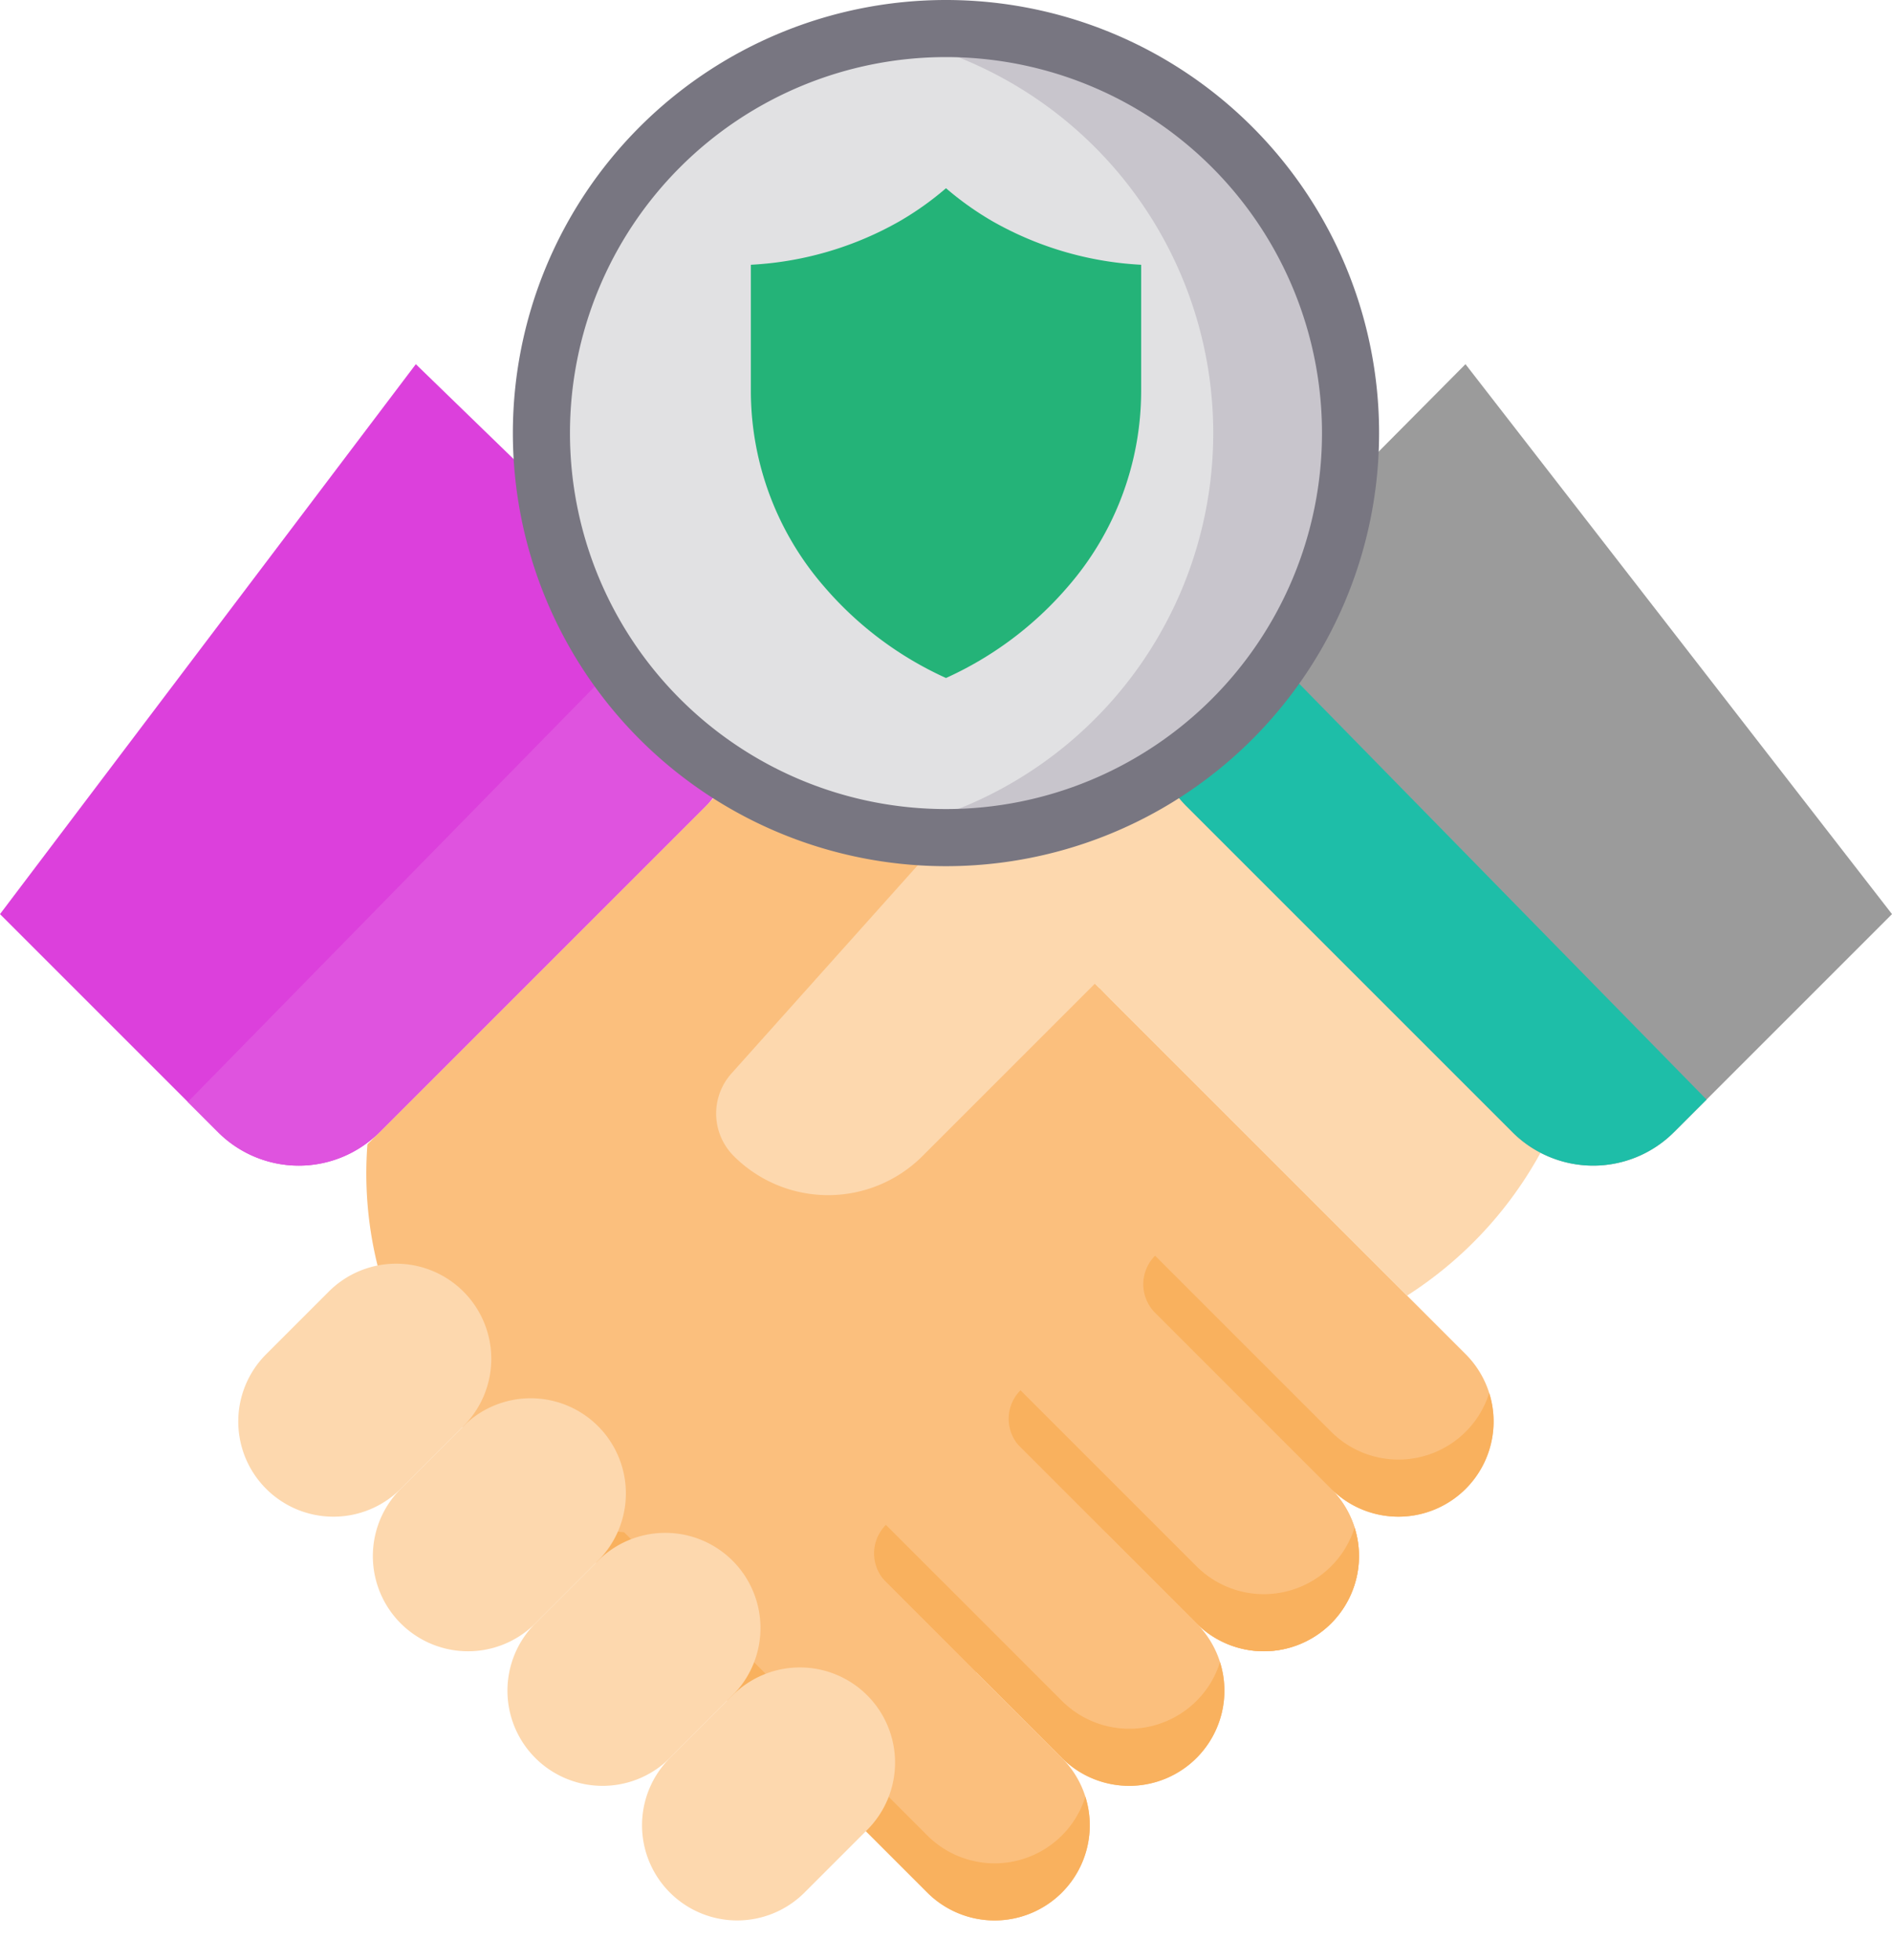 <svg xmlns="http://www.w3.org/2000/svg" width="265.926" height="275.481" viewBox="0 0 265.926 275.481">
  <g id="Grupo_95" data-name="Grupo 95" transform="translate(-7.5 -0.001)">
    <path id="Trazado_247" data-name="Trazado 247" d="M131.124,311.451l-11.692-11.692a53.628,53.628,0,0,1-15.549-42.033h0l49.185-49.185h0A53.628,53.628,0,0,1,195.1,224.09l11.692,11.692,36.018,38.8-72.562,78.008Z" transform="translate(-44.738 -96.884)" fill="#fbbf7d"/>
    <path id="Trazado_248" data-name="Trazado 248" d="M283.2,259.59l51.455,51.455a13.377,13.377,0,0,1,0,18.917h0a13.377,13.377,0,0,1-18.917,0l-28.754-28.754m0,0,28.754,28.754a13.377,13.377,0,0,1,0,18.917h0a13.377,13.377,0,0,1-18.917,0l-28.754-28.754" transform="translate(-121.148 -120.693)" fill="#fbbf7d"/>
    <path id="Trazado_249" data-name="Trazado 249" d="M286.986,337.372l28.754,28.754a13.377,13.377,0,0,1,0,18.917h0a13.376,13.376,0,0,1-18.917,0l-28.754-28.754" transform="translate(-121.148 -156.856)" fill="#fbbf7d"/>
    <path id="Trazado_250" data-name="Trazado 250" d="M317.783,373.53h0a13.377,13.377,0,0,1-18.917,0l-24.741-24.741h0a5.675,5.675,0,0,0,0,8.026l24.742,24.741a13.377,13.377,0,0,0,18.917,0h0a13.372,13.372,0,0,0,3.3-13.472A13.314,13.314,0,0,1,317.783,373.53Zm18.92-18.917h0a13.377,13.377,0,0,1-18.917,0l-24.741-24.741h0a5.675,5.675,0,0,0,0,8.026l24.741,24.741a13.377,13.377,0,0,0,18.917,0h0a13.372,13.372,0,0,0,3.3-13.472,13.314,13.314,0,0,1-3.3,5.446Z" transform="translate(-123.191 -153.369)" fill="#f9b15e"/>
    <path id="Trazado_251" data-name="Trazado 251" d="M251.631,372.727l28.754,28.754a13.377,13.377,0,0,1,0,18.917h0a13.377,13.377,0,0,1-18.917,0l-28.754-28.754" transform="translate(-104.71 -173.294)" fill="#fbbf7d"/>
    <path id="Trazado_252" data-name="Trazado 252" d="M282.428,425.323h0a13.377,13.377,0,0,1-18.917,0l-24.741-24.741h0a5.675,5.675,0,0,0,0,8.026l24.741,24.741a13.377,13.377,0,0,0,18.917,0h0a13.372,13.372,0,0,0,3.3-13.472A13.312,13.312,0,0,1,282.428,425.323Z" transform="translate(-106.753 -186.245)" fill="#f9b15e"/>
    <path id="Trazado_253" data-name="Trazado 253" d="M196.55,404.794,225.3,433.549a13.377,13.377,0,0,1,0,18.917h0a13.377,13.377,0,0,1-18.917,0l-51.455-51.455" transform="translate(-68.547 -186.445)" fill="#fbbf7d"/>
    <path id="Trazado_254" data-name="Trazado 254" d="M225.3,444.441h0a13.377,13.377,0,0,1-18.917,0l-42.627-42.627-8.829-.8,51.455,51.455a13.377,13.377,0,0,0,18.917,0h0a13.372,13.372,0,0,0,3.3-13.472A13.314,13.314,0,0,1,225.3,444.441Z" transform="translate(-68.547 -186.445)" fill="#f9b15e"/>
    <path id="Trazado_255" data-name="Trazado 255" d="M106.626,157.839l-45.78,45.78a16.043,16.043,0,0,1-22.7,0L33.9,199.37,7.5,172.97l58.445-77.3,40.681,39.466a15.625,15.625,0,0,1,1.343,1.53A16.043,16.043,0,0,1,106.626,157.839Z" transform="translate(0 -44.48)" fill="#dc40dc"/>
    <path id="Trazado_256" data-name="Trazado 256" d="M13.377,0h0A13.377,13.377,0,0,1,26.753,13.377V25.835A13.377,13.377,0,0,1,13.377,39.212h0A13.377,13.377,0,0,1,0,25.835V13.377A13.377,13.377,0,0,1,13.377,0Z" transform="translate(119.926 228.837) rotate(45)" fill="#fdd8ae"/>
    <path id="Trazado_257" data-name="Trazado 257" d="M13.377,0h0A13.377,13.377,0,0,1,26.753,13.377V25.835A13.377,13.377,0,0,1,13.377,39.212h0A13.377,13.377,0,0,1,0,25.835V13.377A13.377,13.377,0,0,1,13.377,0Z" transform="translate(101.009 209.92) rotate(45)" fill="#fdd8ae"/>
    <path id="Trazado_258" data-name="Trazado 258" d="M13.377,0h0A13.377,13.377,0,0,1,26.753,13.377V25.835A13.377,13.377,0,0,1,13.377,39.212h0A13.377,13.377,0,0,1,0,25.835V13.377A13.377,13.377,0,0,1,13.377,0Z" transform="translate(82.092 191.002) rotate(45)" fill="#fdd8ae"/>
    <path id="Trazado_259" data-name="Trazado 259" d="M13.377,0h0A13.377,13.377,0,0,1,26.753,13.377V25.835A13.377,13.377,0,0,1,13.377,39.212h0A13.377,13.377,0,0,1,0,25.835V13.377A13.377,13.377,0,0,1,13.377,0Z" transform="translate(63.175 172.085) rotate(45)" fill="#fdd8ae"/>
    <path id="Trazado_260" data-name="Trazado 260" d="M257.947,200.475H247.732a24.449,24.449,0,0,0-18.22,8.147l-31.735,35.471a8.453,8.453,0,0,0,.322,11.613,18.757,18.757,0,0,0,26.526,0l24.248-24.248,43.863,43.863a55.4,55.4,0,0,0,22.152-27.55Z" transform="translate(-87.466 -93.208)" fill="#fdd8ae"/>
    <path id="Trazado_261" data-name="Trazado 261" d="M414.279,172.97l-26.068,26.068-4.58,4.58a16.043,16.043,0,0,1-22.7,0l-45.78-45.78a16.05,16.05,0,0,1,0-22.7l5.233-5.276L354.33,95.67Z" transform="translate(-140.853 -44.48)" fill="#9b9b9b"/>
    <path id="Trazado_262" data-name="Trazado 262" d="M388.211,228.734l-4.58,4.58a16.043,16.043,0,0,1-22.7,0l-45.78-45.78a16.05,16.05,0,0,1,0-22.7l5.233-5.276.059-.016Z" transform="translate(-140.853 -74.176)" fill="#1ebea8"/>
    <path id="Trazado_263" data-name="Trazado 263" d="M129.566,187.906l-45.78,45.78a16.043,16.043,0,0,1-22.7,0l-4.248-4.248,67.68-69.1,6.389,6.394a16.043,16.043,0,0,1-1.343,21.172Z" transform="translate(-22.94 -74.548)" fill="#df53df"/>
    <circle id="Elipse_45" data-name="Elipse 45" cx="56.862" cy="56.862" r="56.862" transform="translate(83.601 4.013)" fill="#e1e1e3"/>
    <path id="Trazado_264" data-name="Trazado 264" d="M247.614,7.5a57,57,0,0,0-9.65.823,56.865,56.865,0,0,1,0,112.079,56.863,56.863,0,1,0,9.65-112.9Z" transform="translate(-107.151 -3.487)" fill="#c8c5cc"/>
    <path id="Trazado_265" data-name="Trazado 265" d="M203.1,121.751a60.875,60.875,0,1,1,60.875-60.875A60.875,60.875,0,0,1,203.1,121.751Zm0-113.725a52.849,52.849,0,1,0,52.849,52.849A52.849,52.849,0,0,0,203.1,8.026Z" transform="translate(-62.64)" fill="#787681"/>
    <path id="Trazado_266" data-name="Trazado 266" d="M232.167,118.284a49.381,49.381,0,0,1-17.122-12.838A41.972,41.972,0,0,1,204.74,78v-17.8a47.2,47.2,0,0,0,20.907-6.122,43.065,43.065,0,0,0,6.521-4.638,43.066,43.066,0,0,0,6.521,4.638,47.2,47.2,0,0,0,20.907,6.122V78a41.97,41.97,0,0,1-10.3,27.447A49.387,49.387,0,0,1,232.167,118.284Z" transform="translate(-91.704 -22.983)" fill="#24b378"/>
  </g>
</svg>
